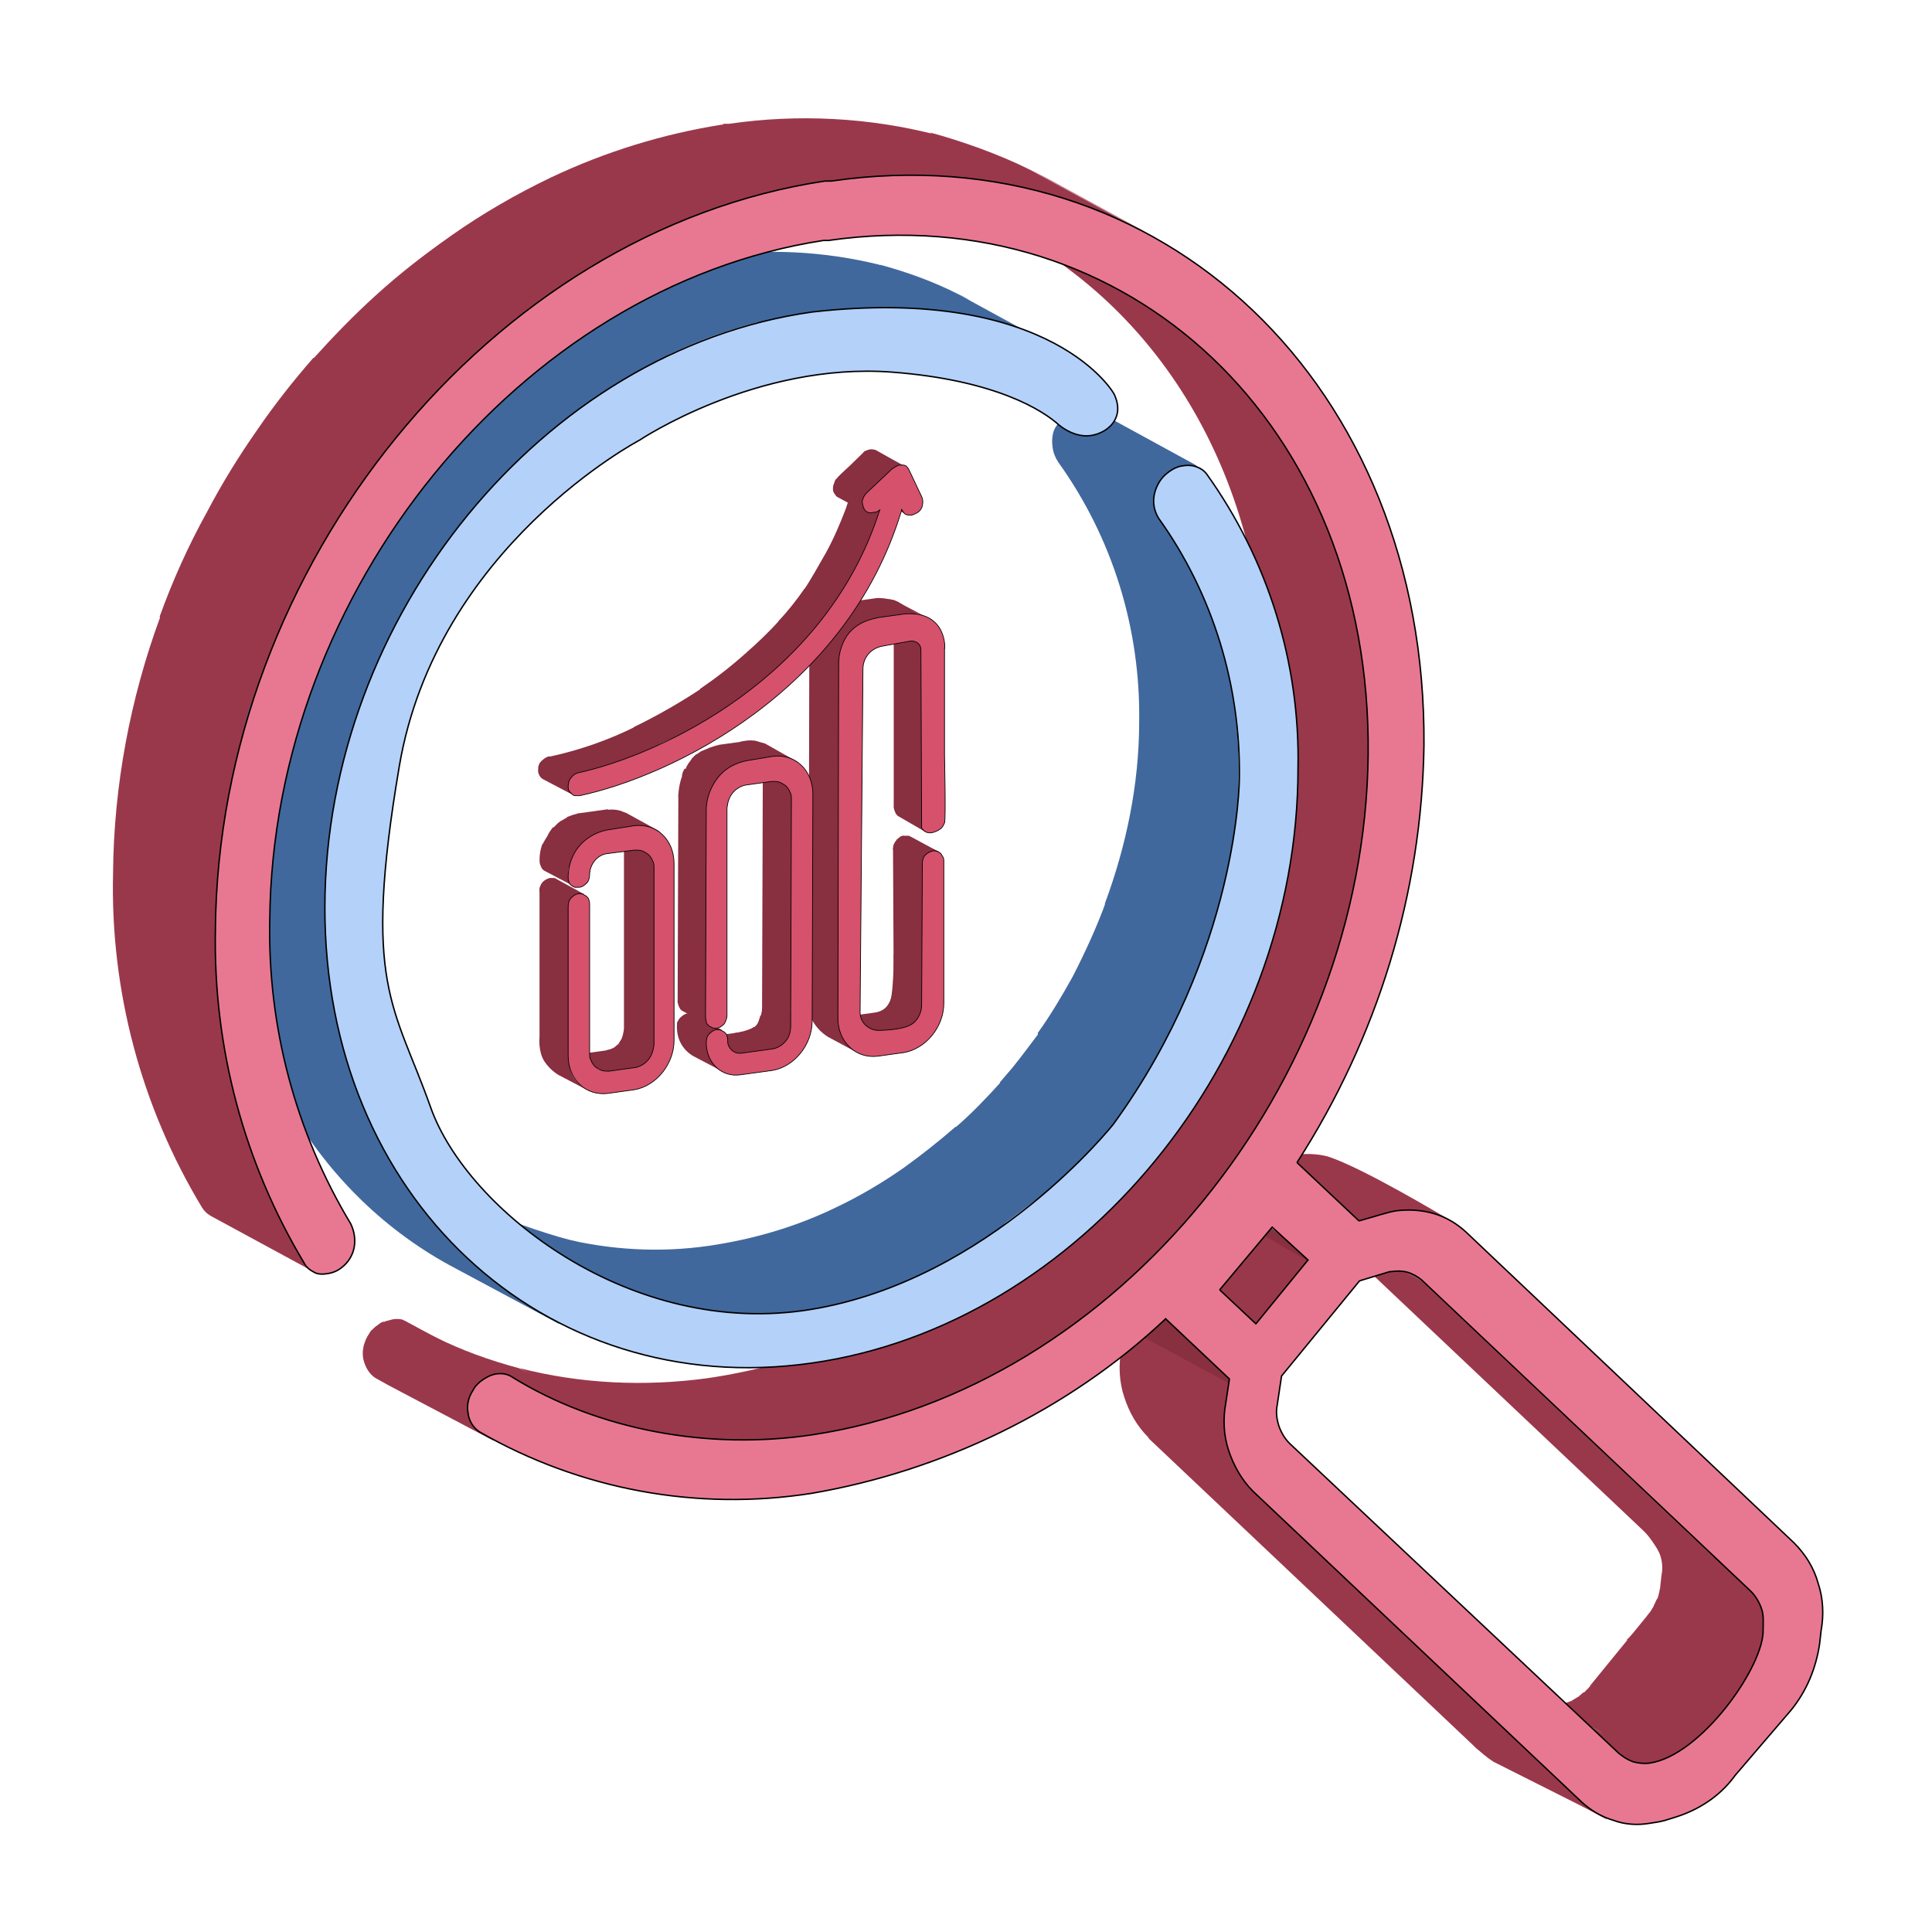 <svg version="1.1" id="Слой_1" xmlns="http://www.w3.org/2000/svg" x="0" y="0" viewBox="0 0 270 270" xml:space="preserve"><style>.st0{fill:#40689d}.st1{fill:#9a384b}.st3{fill:#882f40}.st6{fill:#d6516b;stroke:#000;stroke-width:.1}</style><path class="st0" d="M108.3 48.2l-9-12.4c7.9-1.1 15.9-.7 23.6 1.2l14.1 7.7c-7.7-2-16.5 1.1-23.6-1.2M78.1 185l-15.3-8.2c-19-10.4-31.6-31.6-31.6-57.9 0-9.9 1.8-19.7 5.2-29l21-1.6c-3.4 9.3-7.8 28.1-7.8 38 0 26.2 9.5 47.3 28.5 57.7"/><path class="st0" d="M47.9 127L36.4 90c1.5-3.9 3.3-7.8 5.3-11.5L60 82.2c-2 3.7-4.3 15-5.7 18.9"/><path class="st0" d="M55.7 86.2l-14-7.7c1.7-3.1 3.5-6.1 5.5-9l33.9-10c-2 2.9-23.7 23.6-25.4 26.7"/><path class="st0" d="M61.2 77.2l-14.1-7.7c1.9-2.7 4-5.3 6.2-7.8l23.5 2.2c-2.2 2.5-13.6 10.6-15.6 13.3"/><path class="st0" d="M67.4 69.4l-14.1-7.7c2.2-2.5 4.6-4.8 7.1-7l14.1 7.7c-2.4 2.2-4.8 4.6-6.9 7"/><path class="st0" d="M74.3 62.4l-14-7.7c2.6-2.3 5.4-4.5 8.2-6.5l14.1 7.7c-2.9 2-5.6 4.2-8.2 6.5"/><path class="st0" d="M62.8 76l5.6-27.9c3.5-2.4 7.2-4.6 11.1-6.4l14.1 7.7c-3.8 1.8-7.6 5.7-11.2 8.1"/><path class="st0" d="M89.5 57.6l-10-15.8c6.3-3 13-5 19.9-6l14.1 7.7c-6.9 1-13.6 3-19.9 6m34.8 1L123 37c3.7 1 7.3 2.3 10.7 4l14.1 7.7c-3.4-1.7-7-3-10.7-4"/><path class="st0" d="M147.8 48.7L133.7 41c.7.3 1.4.7 2 1.1l14.1 7.7c-.7-.4-1.3-.8-2-1.1z"/><path class="st1" d="M244.3 233.5l-14.1-7.7c.1-.1.3-.3.4-.5l14.3 7.7-.4.5"/><path class="st1" d="M244.9 233l-14.9-6.7 1.5-2.5 13.9 8.4-.5.8z"/><path class="st1" d="M245.2 232.2l-14.1-7.8c.2-.3.3-.7.5-1l14.1 7.7c-.2.4-.3.7-.5 1.1"/><path class="st1" d="M245.7 231.2l-14.1-7.7c.2-.5.3-1.1.4-1.6l14.1 7.7c-.1.5-.3 1.1-.4 1.6z"/><path class="st1" d="M246.9 232.3L232 221.9l.2-1.8 14.1 7.7.6 4.5z"/><path class="st1" d="M239.1 246.9l-16.9-11.3 8.4-10.3 21.6-4.2-13.1 25.8z"/><path class="st1" d="M230 247.2l-11.2-9.2.8-.3 17.8 6.5-7.4 3z"/><path class="st1" d="M233.7 245.4l-14.1-7.7c.3-.2.7-.4 1-.6l18.8 3.2c-.3.3-5.3 4.9-5.7 5.1z"/><path class="st1" d="M234.7 244.8l-14.1-7.7.7-.6 14.2 7.7-.8.6"/><path class="st1" d="M235.6 244.2l-14.5-7.4 1.5-1.5 13.7 8.3c-.3.2-.5.4-.7.6z"/><path class="st1" d="M236.1 243.6l-14.1-7.7.2-.2 14.1 7.7-.2.2zm-8.8-14.4c6.1-5.7 4.9-9.1 4.9-9.1.2-.9.1-1.9-.2-2.8-.3-.9-1.7-2.8-2.3-3.4l15.4 5.7c.7.7.8 4.5 1.1 5.4s.3 1.9.2 2.8m-15.1 18.4l-14.1-7.7 1.6-.5 14.1 7.7-1.6.5zm-4.1-.3l-14.1-7.7 14.1 7.7h-.2m.4.1l-14.1-7.7.9.3 14.1 7.6-.9-.2"/><path class="st1" d="M227.5 246.7l-13.3-8.1c.7.1 1.4.1 2 0 .3 0 .6-.1.9-.2l14.1 7.8c-.3.1-.6.2-.9.2-.7.1-1.4.1-2 0m-4.3 7.5l-15.3-7.7c-.8-.5-2-1.5-2.7-2.2l14.3 4.3c.7.7 3.5 4.4 4.4 4.8m20-30.6l-14.1-7.7-46-43.5 14.1 7.7 46 43.5z"/><path d="M198.7 179l-14.1-7.7c-.3-.3-.6-.5-1-.7l14.1 7.7c.4.2.7.5 1 .7" fill="#793e4b"/><path class="st1" d="M224.6 254.3l-18.2-9.9-46-43.5 20.9 5.7 43.3 47.7zm-34.9-80.9l-11.1-11.5c.7-.2 1.4-.4 2.1-.5 1.6-.2 3.2-.2 4.8.2 4.8 1.5 16.6 8.6 16.6 8.6-1.5-.4-6-.2-7.5 0-.7.1-1.6.4-2.3.7"/><path class="st1" d="M199.5 169.4l-14.1-7.7c.7.2 1.5.5 2.2.8l14 7.7c-.7-.3-1.4-.6-2.2-.8"/><path class="st1" d="M201.5 170.2l-14-7.8.4.2 14.1 7.7-.5-.1zm-11.8.3l-14.1-7.7 3-.9 14.1 7.7-3 .9zm-15.1 38.1l-14.1-7.7c-1.6-1.6-2.7-3.5-3.4-5.7-.7-2.1-.8-4.4-.4-6.6l14.1 7.7c-.4 2.2-.3 4.5.4 6.7s8.7 4.4 10.2 6"/><path class="st1" d="M172.5 206.1l-15.9-17.4.5-3.3 16.2 7.3-.8 13.4zm3.4-19l-14.6-10 7.7-9.6 17.2 10.6-10.3 9z"/><path class="st3" d="M184.6 177.3l-15.8-9.2-5.2-4.2 14.1 7.7 6.9 5.7zm-9.2 18l-18.3-9.9-8.8-8.3 17.2 3.6 9.9 14.6z"/><path class="st1" d="M72.6 193.4l-14.1-7.7 2.2 1.1 14.1 7.7-2.2-1.1z"/><path class="st1" d="M72.3 196.6l-11.6-9.8c3.8 1.9 7.7 3.3 11.8 4.4l21.8 10.3c-4.1-1.1-18.2-3-22-4.9z"/><path class="st1" d="M86.7 198.9l-14.1-7.7c8.6 2.2 17.5 2.6 26.3 1.4 7.5-1.1 15.6-3.4 22.5-6.7l14.7 7.6c-6.4 4.1-14.9 5.8-22.4 7h-.5c-8.8 1.3-17.8 1.2-26.3-1"/><path class="st1" d="M136 194l-14.9-7.9c4.4-2.1 8.9-4.9 12.9-7.7l22.4 4.7c-4 2.8-16 8.9-20.4 10.9z"/><path class="st1" d="M148.9 186.6l-15-8.1c3.3-2.3 6.5-4.8 9.4-7.5l15 7.6c-2.9 2.7-6 5.7-9.4 8z"/><path class="st1" d="M155.3 185.9L143.4 171c2.8-2.5 5.5-5.2 8-8.1l29.5 1.5c-2.5 2.9-22.7 19-25.6 21.5z"/><path class="st1" d="M162.7 176.5l-11.3-13.6c2.5-2.9 4.9-5.9 7.1-9l27-5.7c-2.2 3.2-20.2 25.4-22.8 28.3z"/><path class="st1" d="M174.3 162.2l-15.8-8.3c2.3-3.4 4.5-6.8 6.4-10.4l15.8 8.3c-1.9 3.6-4.1 7-6.4 10.4z"/><path class="st1" d="M177.1 163.1L165 143.5c2.3-4.3 4.3-8.7 5.9-13.3l21.7 1.1c-1.6 4.6-13.2 27.5-15.5 31.8z"/><path class="st1" d="M186.2 139.8l-15.3-9.6c3.9-10.4 5.9-21.4 6-32.5.2-29.5-13.7-53.2-34.9-64.8l14.9 6.5c21.2 11.6 36 35.6 35.8 65.1-.1 11.1-2.6 24.9-6.5 35.3zM68.9 201.3l-14.6-7.7-1.8-1c-.8-.5-1.3-1.3-1.6-2.2s-.4-2.3.6-3.8l15.8 8.1c-.4.9-.5 1.8-.2 2.8.3.9-.3 1.9.5 2.5l1.9.2"/><path class="st1" d="M65.3 195.3L51 188.1c0-1 .5-1.5.5-1.5l14.1 8.1c-.2.1-.3.4-.3.6z"/><path class="st1" d="M65.4 194.6l-14.1-7.7c.7-1.4 1.1-1.2 1.2-1.4l13.4 8-.5 1.1v.2-.2z"/><path class="st1" d="M65.7 194.1l-14.1-7.7c.1-.2.2-.3.3-.5l14.1 7.7c.1.1-.1.3-.3.5z"/><path class="st1" d="M66.1 193.6s-16.3-4.3-14.1-7.7c.5-.8 2.1-1.3 2.1-1.3l12.4 8.6-.4.4"/><path class="st1" d="M66.5 193.2l-14.1-7.7.5-.4 14.1 7.7-.5.4"/><path class="st1" d="M67 192.8l-14.1-7.7c.2-.2.4-.3.7-.4l14.1 7.7-.7.4z"/><path class="st1" d="M64.9 195.9l-11.3-11.1c.4-.2.8-.3 1.2-.4.4-.1.9-.1 1.4 0l15.1 8.1c-.4-.1-1.9-.5-2.4-.4-.5 0-3.6 3.6-4 3.8z"/><path class="st1" d="M70.2 192.1L56 184.4l.6.2 14.1 7.7-.5-.2m.6.3l-14.1-7.7 14.1 7.7zM92.1 36.7l9-19.4h.8c9.6-1.4 19.7-.9 29.2 1.6l14.9 8c-9.4-2.4-19.7-2.4-29.3-1h-.9"/><path class="st1" d="M145 27.5l-15.1-9c4.5 1.2 9.8 3.1 14 5.2l14.1 7.7c-4.2-2.1-8.5-2.8-13-3.9zm12.9 3.8l-14.1-7.7 2.5 1.3 14.1 7.7-2.5-1.3zM43.6 177.6l-14.2-7.7c-.5-.3-.9-.7-1.2-1.2-8.5-14.1-12.8-30.3-12.4-46.7.1-12.2 2.4-24.4 6.6-35.8l14.1 7.7c-4.3 11.5-5.1 23.8-5.2 36-.4 16.4 4.3 30.5 12.7 44.5.3.5-1.1 2.8-.6 3.1"/><path class="st1" d="M35 98.6L22.3 86.2c1.8-5 4-9.9 6.6-14.6l16 7.9c-2.5 4.7-5.5 12.1-7.4 17.1"/><path class="st1" d="M43 83.7L28.9 71.6c2.1-4 4.5-7.9 7.1-11.6l16.3 8.1c-2.6 3.7-6 7.8-8.2 11.8"/><path class="st1" d="M49.3 74.8L36 60c2.4-3.5 5-6.8 7.8-10L65 55.5c-2.8 3.2-10.9 9.8-13.3 13.3"/><path class="st1" d="M57.9 57.8l-14.1-7.7c2.8-3.1 5.7-6.1 8.8-8.9l19.8 8.3c-3.1 2.8-11.7 5.2-14.5 8.3"/><path class="st1" d="M64.8 53.6L52.6 41.2c3.3-3 6.8-5.7 10.5-8.3l14.1 7.7c-3.7 2.5-4.9 9.5-8.3 12.5"/><path class="st1" d="M69.6 48.9l-6.5-16c4.4-3.1 9.1-5.8 13.9-8.1l36.1 1.7c-4.9 2.3-34 16.4-38.4 19.5"/><path class="st1" d="M91.1 32.5L77 24.8c7.6-3.6 15.7-6.1 24-7.4l14.1 7.7c-8.3 1.3-16.4 3.8-24 7.4"/><path d="M246.4 227.7c0-.9.1-1.9-.2-2.8-.3-.9-.8-1.8-1.5-2.5h0l-46-43.5h0c-.6-.5-1.3-.9-2-1.1-.7-.2-1.5-.2-2.2-.1-.3 0-.6.1-.9.2h0L190 179h0l-10.9 13.3h0l-.6 4h0c-.2 1-.1 1.9.2 2.9.3.9.8 1.8 1.5 2.5h0l46 43.3c.6.5 1.2.9 2 1.2.7.2 1.5.3 2.3.2 7.2-1 16.1-13.6 15.9-18.7zm-132.8-27.2c42.4-6.4 77.1-49 77.6-95s-33.4-77.9-75.4-71.9h-.7 0c-42.4 6.5-77 49-77.4 95-.3 14.9 3.6 29.6 11.3 42.4.5 1 .7 2.2.5 3.3s-.8 2.1-1.7 2.8h0c-.6.5-1.3.8-2.1.9h0c-.6.1-1.3.1-1.8-.2-.6-.3-1.1-.7-1.4-1.3h0c-8.4-14-12.7-30.1-12.4-46.5h0c.4-50.9 38.5-97.7 85.2-104.7h.9c46.2-6.7 83.2 28.6 82.8 78.9-.3 20.7-6.5 40.8-17.7 58.2v.1l.1.1 8.5 8h.1l3.1-.9h0c.7-.2 1.4-.4 2.1-.5h0c1.7-.2 3.5-.1 5.2.4s3.2 1.4 4.5 2.6h0l45.8 43.4h0c1.6 1.6 2.8 3.5 3.4 5.7.7 2.1.8 4.4.4 6.6h0l-.2 1.8h0c-.5 3.4-1.8 6.6-4 9.3h0l-7.8 9.1-.3.4c-2 2.6-4.8 4.4-7.9 5.4h0l-1.6.5h0c-.7.2-1.4.3-2.1.4h0c-1.7.3-3.5.2-5.1-.4-1.7-.5-3.2-1.4-4.5-2.6h0l-45.9-43.4h0c-1.6-1.6-2.7-3.6-3.4-5.7-.7-2.1-.8-4.4-.4-6.6h0l.5-3.3v-.1h0l-8.8-8.3-.1-.1-.1.1c-13.5 12.7-31.2 21.2-49.4 24.3h0c-16 2.5-32.3-.5-46.4-8.6-.9-.6-1.5-1.6-1.6-2.7-.2-1.1.1-2.2.7-3.1h0c.3-.6.8-1.1 1.4-1.5.6-.4 1.2-.7 1.9-.8.7-.1 1.5 0 2.1.4h0c12.1 7.5 27.6 10.3 42.1 8.1m56.9-20.3h0v.1l4.9 4.6.1.1.1-.1 7.1-8.7.1-.1-.1-.1-4.8-4.4-.1-.1-.1.1-7.2 8.6h0z" fill="#e87891" stroke="#000" stroke-width=".2"/><path class="st0" d="M81.3 176.3l-14.1-7.7 1.8.9 14.1 7.7-1.8-.9"/><path class="st0" d="M75.7 178.6l-6.8-9.1c3 1.5 8.7 3.3 11.9 4.1l14.1 7.7c-3.1-.8-16.4-.3-19.2-2.7z"/><path class="st0" d="M84.6 183.4L78.4 173c6.8 1.7 13.8 2.1 20.7 1.1 6.1-.9 12-2.6 17.6-5.3l29.2 3.1c-5.6 2.6-25.1 16-31.2 16.9-6.9 1-15.6-2.1-22.4-3.8"/><path class="st0" d="M130.8 176.5l-14.1-7.7c3.4-1.6 6.6-3.5 9.6-5.6l14.1 7.7c-3 2.1-6.3 4-9.6 5.6"/><path class="st0" d="M135.1 180.7l-8.8-17.5c2.5-1.8 4.9-3.7 7.2-5.7l34.7-8.3c-2.3 2.1-25.3 20-27.8 21.8"/><path class="st0" d="M147.7 165.2l-14.1-7.7c2.2-1.9 4.2-4 6.2-6.2l20.8.1c-2 2.1-10.8 11.8-12.9 13.8"/><path class="st0" d="M153.8 159l-14.1-7.7 1.8-2.1c1.2-1.5 2.4-3.1 3.6-4.7l14.1 7.7c-1.1 1.6-2.3 3.1-3.6 4.7l-1.8 2.1z"/><path class="st0" d="M154.1 160.4l-9.1-16c1.8-2.5 3.4-5.2 4.9-7.9l20.6.7c-1.5 2.7-9.6 12.4-11.4 14.9"/><path class="st0" d="M164 144.2l-14.1-7.7c1.7-3.3 3.6-7.4 4.8-10.9l14 8.5c-1.3 3.5-2.8 6.8-4.5 10.1"/><path class="st0" d="M168.7 134.1l-7.8-2.3-6.5-5.5c3-8.1 4.8-16.7 4.8-25.4.2-13-3.7-25.7-11.3-36.3-.4-.6-.7-1.3-.8-2.1-.1-.7-.2-2.3.8-3.3l13.6 8.8c-.3.7-.4 1.4-.4 2.1 0 .7.3 1.4.7 2.1 7.6 10.6 11.5 23.3 11.3 36.3.1 8.8-1.4 17.5-4.4 25.6z"/><path class="st0" d="M161.4 68.1l-14.1-7.7c.1-.2.2-.5.3-.7l14.1 7.7c-.1.2-.2.5-.3.7zm.4-.7l-14.1-7.7.3-.6 14.1 7.7c-.1.3-.2.4-.3.6"/><path class="st0" d="M162.1 66.9L148 59.2c.1-.2.2-.3.4-.5l14.2 7.7-.5.5"/><path class="st0" d="M162.5 66.4l-14.1-7.7.4-.4 14.1 7.8-.4.3"/><path class="st0" d="M162.9 66.1l-14.1-7.7.5-.4 14.1 7.7-.5.4z"/><path class="st0" d="M160.9 72.2l-11.6-14.3c.2-.1.4-.3.7-.4l16.9 8.7-6 6z"/><path class="st0" d="M163.4 67.7L150 57.5c.4-.2.8-.3 1.2-.4.5-.1 1-.1 1.4 0l14.8 8.1c-.5-.1-1 .4-1.5.5s-2.2 1.9-2.5 2z"/><path class="st0" d="M166.7 64.9l-14.1-7.7c.2 0 .4.1.6.2l14.1 7.7c-.2-.1-.4-.1-.6-.2zm.6.2l-14.1-7.7 14.1 7.7"/><path d="M113.5 43.6h0c-37.6 5.3-68 42.6-68.1 83.1-.1 40.6 30.5 69.1 68 63.8 37.5-5.3 68-42.5 68-83.1h0c.3-14.8-4.2-29.2-12.8-41.2-.4-.5-.9-.8-1.5-1-.6-.2-1.2-.2-1.8-.1h0c-.9.1-1.7.6-2.4 1.2h0c-.8.7-1.4 1.8-1.6 2.9-.2 1.1 0 2.2.6 3.2 7.6 10.6 11.5 23.4 11.3 36.4h0s0 24.1-17.6 48.3c0 0-17.2 21.8-42.3 25.9s-48-13.9-53.1-28.2c-5.1-14.4-9.6-17-4.4-47.7s33.6-45.6 33.6-45.6 16.3-10.9 35.2-9.5c14.6 1.1 21.2 5.4 23.4 7.4 1 .8 2.2 1.4 3.5 1.5 2.4.2 5.9-1.9 4.3-5.6.1-.2-8.7-15.5-42.3-11.7h0z" fill="#b4d1fa" stroke="#000" stroke-width=".2"/><path class="st3" d="M126.2 143.7l-4-2.1c.3 0 .5-.1.8-.2l4 2.1c-.3 0-.5.1-.8.2"/><path class="st3" d="M127 143.4l-4.1-1.5c.1-.1.8-.8.9-.8l3.6 2.1c-.2.1-.3.2-.4.2"/><path class="st3" d="M127.4 143.2l-4.7-1.7c1-.4 1.4-.5 1.5-.6l3.5 2c-.1.2-.2.2-.3.3z"/><path class="st3" d="M124.4 145.6l-2.1-4.1c2-.3 2.2-2.1 2.3-2.2l4.5 3.7c-.1.1-3.1 2.1-3.2 2.2"/><path class="st3" d="M128 142.7l-4-2.1c.1-.1.2-.2.2-.3l4 2.1c-.1.1-.1.2-.2.3"/><path class="st3" d="M128.2 142.4l-4-2.1c.1-.1.1-.2.2-.3l4 2.1c-.1.1-.1.2-.2.3zm.2-.3l-4-2.1c.1-.1.1-.3.2-.4l4 2.1c0 .1-.1.3-.2.4"/><path class="st3" d="M128.8 142.9l-4.6-2.5c.7-.8.7-6.7.7-7.1l4.5 6.9c.1.4-.4 2.3-.6 2.7zm-7.8 2.4l-2.3-3.3 3.6-.5 6 2.2-7.3 1.6z"/><path class="st3" d="M121.3 143.9l-4-2.1h.1l3.9 2.1z"/><path class="st3" d="M121.3 144l-4-2.1c.1.1.3.1.4.1l4 2.1c-.1 0-.2 0-.4-.1"/><path class="st3" d="M121.7 144.1l-4-2.1c.3.1.6.1.9.1l4 2.1c-.3 0-.6 0-.9-.1m8-2.8l-4.8-2.9-.1-19.9 4.6 2.4.3 20.4zm-10.1 5.7l-3.9-2.1c-.8-.5-1.5-1.2-2-2s-.7-1.8-.6-2.8l4 2.1c0 1 .5 1.7.9 2.5.4.9.8 1.8 1.6 2.3"/><path class="st3" d="M128.8 120.8l-4-2.1c0-.2 0-.4.1-.7l4.5 1.7c.1.2-.6.8-.6 1.1"/><path class="st3" d="M129 120.1l-4-2.1c0-.1.1-.2.1-.3l5 1.2s-1.1 1.1-1.1 1.2"/><path class="st3" d="M129.2 119.6l-3.9-2.1c0-.1.1-.1.1-.2l4 2.1-.2.2"/><path class="st3" d="M129.3 119.5l-4-2.1c0-.1.1-.1.2-.2l4 2.1c-.1 0-.1.1-.2.2z"/><path class="st3" d="M124.9 118.1c.1-.5.6-.9.6-.9.1-.1.3-.4.8-.4l4.9 2.2-1.1 1"/><path class="st3" d="M129.7 119.2l-3.9-2.2.3-.1 3.9 2.1-.3.2"/><path class="st3" d="M128.8 122.4l-2.8-5.5c.1-.1.3-.1.5-.1h.5l4.3 2.3c-.1 0 .1.2 0 .2h-.9c-.1 0-1.4 3-1.6 3.1z"/><path class="st3" d="M130.3 119.2l-3.3-2.4c.1 0 .2.1.2.1l4.2 2.3c-.1-.1-1 0-1.1 0zm1.2 0l-4.3-2.3 4.3 2.3zm-2.1-2.9l-3.8-2.2c-.2-.1-.4-.3-.5-.6-.1-.2-.2-.5-.2-.8l4.5 2.2c0 .3.2.3.4.5.1.2-.1.6.2.7m-25.5 32l-2-3.7c2-.3 3.6-.9 4.5-2.3l1.7 3.9c-.3.1-3.9 2.1-4.2 2.1z"/><path class="st3" d="M108.7 146l-3.9-2.1c.1-.1.3-.2.4-.2l3.9 2.1c-.1.1-.3.2-.4.2"/><path class="st3" d="M109.1 145.8l-4-2.1c.1-.1.2-.1.3-.2l4 2.1c-.1.1-.2.1-.3.2"/><path class="st3" d="M109 146l-3.5-2.4.6-.4 5.3.4c-.1.1-2 1.9-2.1 2"/><path class="st3" d="M109.7 145.3l-4.3-1.7c.4-.4.5-.6.6-.8l4 2.1c-.2.2-.2.3-.3.4z"/><path class="st3" d="M109.9 145l-4-1.7c.1-.1.5-.6.6-.7l3.7 2.2c-.1-.1-.2.1-.3.2"/><path class="st3" d="M110.1 144.6l-4.2-1.6c.1-.1.3-1 .4-1.1l3.9 2.3c.1.1 0 .3-.1.4"/><path class="st3" d="M105.6 147.2l.7-5.2c.1-.3.2-.7.2-1.1l4.8.7c0 .4-.6 5.1-.7 5.5"/><path class="st3" d="M103.5 146.9l-4-2.1 4.4-.6 6.2 2.3-6.6.4zm-.9-.2l-4-2.1h.1l3.9 2.1z"/><path class="st3" d="M102.6 146.7l-4-2.1c.1 0 .2.1.3.1l4 2.1c-.1 0-.2 0-.3-.1"/><path class="st3" d="M102.4 147.1l-3.4-2.4h.6l10 1.5c-.2 0-6.1 1.3-6.3 1.2m25.6-32.4l-4-2.2V89.3l4 2.1.6 23.5-.6.1zm-28 34.7l-4-2.1c-.7-.4-1.3-1-1.7-1.7-.4-.7-.6-1.5-.6-2.4 0-.2 0-.4.1-.7l4.2 2.1c-.1.2 0 .5 0 .7 0 .8 0 1.6.4 2.3.5.8.9 1.4 1.6 1.8"/><path class="st3" d="M98.7 146.4l-4-2.8c0-.9.4-1.2.5-1.2l5.4 1.8s-1.9 2.1-1.9 2.2z"/><path class="st3" d="M98.9 144.7l-4-2.2.1-.2 4 2.1c0 .2 0 .2-.1.3"/><path class="st3" d="M99 144.5l-4-2.1c0-.1.1-.1.1-.2l4 2.1c0 .1 0 .2-.1.2"/><path class="st3" d="M99.2 144.4l-4-2.1.2-.2 4 2.1c-.1 0-.2.1-.2.2"/><path class="st3" d="M99.3 144.2l-4.7-1.1c.1-.8 1.1-1.5 1.6-1.5l3.3 2.4-.2.2"/><path class="st3" d="M99.6 144l-3.9-2.1c.1-.1.2-.1.2-.1l4 2.1c-.2 0-.3.1-.3.1"/><path class="st3" d="M99.9 144.1l-4.1-2.3c.1-.1.3-.1.5-.1h.5l4.2 2.3h-.7c-.2-.1-.2 0-.4.1zm29.4-52.2l-4.3-2.6c0-.4-.1-.9-.3-1.3-.2-.4-.5-.7-.9-.9l4.4 1.8c.4.2.7.5.9.9.1.4.2 1.7.2 2.1z"/><path class="st3" d="M99.4 143.4l-4-2.1c-.2-.1-.4-.3-.5-.6-.1-.2-.2-.5-.2-.8l4 2.1c0 .3 0 .5.2.8.1.3.3.5.5.6zm26.9-57.7l-4-2.1c.7-.1 2 .1 2.7.3l3.3 1.9c-.7-.1-1.3-.2-2-.1"/><path class="st3" d="M128.3 85.8l-4.1-2.1c.3.1.7.2 1 .3l4 2.1-.9-.3"/><path class="st3" d="M126.4 87l-1.7-3.2.8.3 3.8 2.4c-.1 0 .6.5.6.4m-19.4 56.2l-4-2.1.1-31.7 4.5 1.6-.6 32.2z"/><path class="st3" d="M121.9 88l-3.1-3.9 3.6-.5 6.2 2.6-6.7 1.8zm-11.3 23.4l-4-2.1c0-.4-.1-.9-.3-1.3-.2-.4-.5-.7-.9-.9l3.9 2.1c.4.2 1.6.2 1.8.6.2.5-.5 1.2-.5 1.6zm8.8 35.1L113 140l.1-49.1 5.6.3.7 55.3z"/><path class="st3" d="M117.1 93.2l-3.9-2.1c0-.8.2-1.6.4-2.4l5.5.7c-.4.7-2 3-2 3.8z"/><path class="st3" d="M117.5 90.7l-4-2.1c.1-.3.3-.6.4-1l4 2.1c-.1.4-.3.7-.4 1"/><path class="st3" d="M117.9 89.8l-4-2.1c.1-.3.3-.5.5-.7l4 2.1c-.2.2-.3.4-.5.7"/><path class="st3" d="M118.4 89.1l-4-2.1c.2-.2.3-.4.5-.6l4 2.1c-.2.1-.4.3-.5.6m.5-.7l-4-2.2.6-.6 4 2.2-.6.6"/><path class="st3" d="M119.5 87.8l-4-2.1c.2-.2.4-.4.7-.5l4 2.1c-.2.1-.5.3-.7.5"/><path class="st3" d="M120.2 87.3l-4-2.1c.3-.2.6-.4.9-.5l3.9 2.1c-.2.1-.5.3-.8.5"/><path class="st3" d="M116.9 89.7l.3-5.1c.5-.2 1.1-.4 1.7-.5l3.9 2.1c-.6.1-2.1 2.3-2.7 2.5"/><path class="st6" d="M126.4 85.8l-3.6.5c-2 .4-3.1 1-4.1 2.1-1 1.2-1.5 2.8-1.5 4.4v.4l-.1 49.1c0 3.3 2.5 5.7 5.6 5.3l3.6-.5c3-.5 5.6-3.5 5.6-6.9v-19.8c0-.2 0-.4-.1-.6s-.2-.3-.3-.5c-.1-.1-.3-.2-.5-.3-.2-.1-.4-.1-.6-.1-.4.1-.8.3-1.1.6-.3.3-.4.8-.4 1.2l-.1 19.8c0 .7-.3 1.5-.7 2-.4.5-1.1 1.4-5.3 1.5-1.4 0-2.6-1.1-2.6-2.5l.4-48c0-1.6 1.1-2.9 2.7-3.2l3.9-.7c.8-.1 1.5.4 1.5 1.2l.1 24.9s.5 1 1.7.6 1.3-.9 1.5-1.3 0-9.4 0-9.4V90.7c.1.1.4-5.4-5.6-4.9"/><path class="st3" d="M108 105.7l-4.7-2c1.6-.4 2.2-.2 2.8 0l3.9 2.1c-.7-.2-1.3-.2-2-.1"/><path class="st3" d="M106.2 106.6l-.8-3.1c.3.1 1.2.3 1.5.4l4.6 2.6c-.3-.1-3.3-.4-3.6-.5"/><path class="st3" d="M110.8 106.1l-4-2.1.2.1 4 2.1-.2-.1m15.7-34.3l-4-2.1c-.2-.1-.4-.3-.5-.6l4.2 1.8c0 .3 0 .8.3.9m-22.1 34.4l-4-2.1 3.6-.5 3.9 2.1-3.5.5z"/><path class="st0" d="M126.1 65l-4-2.1c.1 0 .2.1.3.1l4 2.1c-.1 0-.2 0-.3-.1"/><path class="st3" d="M98.7 142.1l-4-2 .1-29.1 4.8-1.2-.9 32.3z"/><path class="st0" d="M124.7 65.4l-4-2.1.1-.1 3.9 2.2m.1-.1l-4-2.1c.1 0 .2-.1.2-.1l4 2.1s-.1 0-.2.1m.3-.1l-4-2.1.2-.1 4 2.1-.2.1"/><path class="st3" d="M98.7 113.1l-3.9-1.8c0-.8.2-2.1.6-3l3.7 2.3c-.2.9-.4 1.7-.4 2.5"/><path class="st3" d="M97.9 114l-2.6-5.6c.1-.5.2-.7.4-1l4 2.1c-.2.3-.3.6-.4 1"/><path class="st3" d="M99.6 109.7l-3.9-2c.1-.3.4-.7.6-1l3.9 2.2c-.3.3-.4.6-.6.8"/><path class="st3" d="M100.1 109l-4-2.1c.2-.2.3-.4.5-.6l4 2.1c-.2.1-.4.4-.5.6m.5-.7l-4-2.2.7-.7 3.9 2.1c-.2.4-.4.6-.6.8"/><path class="st3" d="M99.2 111.9l-3.3-4.7c.9-1.6 1.8-2 2.1-2.2l8.8 1.1c-.3.2-7.3 5.6-7.6 5.8z"/><path class="st3" d="M101.8 107.2l-4-2.1c.3-.2 1.4-.6 1.7-.7l5 1.9c-.2.1-2.4.7-2.7.9"/><path class="st3" d="M102.9 106.7l-4-2.1c.5-.2 1.1-.4 1.6-.5l5.7 1.9c-.5.1-2.8.4-3.3.7"/><path class="st6" d="M108 105.7c3.1-.4 5.6 1.9 5.6 5.3l-.1 31.7c0 3.3-2.5 6.4-5.6 6.9l-4.4.6c-2.6.4-4.8-1.6-4.8-4.5 0-.4.1-.9.4-1.2s.7-.6 1.1-.6c.2 0 .4 0 .6.1s.4.2.5.3.3.3.3.5c.1.2.1.4.1.6 0 .2 0 .5.1.7s.2.4.4.6c.2.2.4.3.6.4.2.1.5.1.7.1l4.4-.6c.7-.1 1.4-.5 1.9-1.1s.7-1.3.7-2.1l.1-31.7c0-.3 0-.7-.2-1-.1-.3-.3-.6-.6-.9-.3-.2-.6-.4-.9-.5s-.7-.1-1-.1l-3.6.5c-.7.1-1.4.5-1.9 1.1s-.7 1.3-.8 2.1v29c0 .4-.2.9-.4 1.2-.3.3-.7.6-1.1.6-.2 0-.4 0-.6-.1s-.4-.2-.5-.3-.3-.3-.3-.5-.1-.4-.1-.6l.1-29c0-1.6.6-3.2 1.6-4.5s2.5-2.1 4.1-2.4l3.6-.6"/><path class="st3" d="M125.7 65.8L121 63c.4-.2.8-.3 1.4-.1l3.7 2.1-.4.8z"/><path class="st3" d="M125.4 65l-4-2.1h.5l4 2.1h-.5"/><path class="st3" d="M125.2 65.1l-4-2.1.2-.1 4 2.1-.2.1z"/><path class="st3" d="M124.6 65.5l-4-2.2c.3-.3.4-.4.7-.3l4.2 2.3-.9.2z"/><path class="st3" d="M121.4 69.8l-4.3-3.1 3.7-3.6 4.6 2.5-4 4.2zM79.9 111l-4-2.1c-.2-.1-.4-.3-.5-.5s-.2-.4-.2-.7c0-.3 0-.5.1-.8l6.2-.2c-.1.2-.9 2.9-.8 3.2 0 .2 0 .2.1.4.2.3-1.1.6-.9.7"/><path class="st3" d="M79.3 109.1l-4-2.1c0-.1.1-.2.1-.3l4 2.1c0 .1 0 .2-.1.3m.1-.3l-4-2.1c0-.1.1-.1.1-.2l4 2.1c0 .1 0 .2-.1.2m.2-.2l-4-2.1c0-.1.1-.1.1-.2l3.9 2.1v.2"/><path class="st3" d="M79.7 108.5l-3.9-2.1c0-.1.1-.1.2-.1l4 2.1c-.2 0-.2 0-.3.1"/><path class="st3" d="M79.3 109.8l-4-2c.1-.1.1-1.2.9-1.7l3.9 2.1c-.1 0-.8 1.5-.8 1.6z"/><path class="st3" d="M79.2 109.3l-3.9-2.3c.2-.7 1-1.2 1.4-1.3l4.7 1.7c-.1 0-1.3.7-1.4.7"/><path class="st3" d="M80.7 107.9l-4-2.1c.1-.1.2-.1.3-.1 4.1-.9 8.1-2.3 11.9-4.2l4 2.1c-3.8 1.8-7.7 3.7-11.7 4.6-.1.1-.4-.3-.5-.3"/><path class="st3" d="M86.3 107.2l2.3-5.6c3.3-1.6 6.6-3.5 9.6-5.5l10 .2c-3 2.1-12.3 6-15.6 7.5"/><path class="st3" d="M102 98.3l-4.2-2c2.2-1.5 4.4-3.2 6.4-5l6 2.7c-1.9 1.8-5.3 4.9-8.2 4.3"/><path class="st3" d="M108.4 94.2l-4.2-2.9c1.6-1.4 3.4-3.1 4.8-4.7l8.8-1.3c-1.4 1.5-7.8 7.5-9.4 8.9z"/><path class="st3" d="M112.6 89.7l-3.8-2.9c1.3-1.4 2.5-2.9 3.6-4.5l5.1 1.8c-1.2 1.5-3.7 4.1-4.9 5.6z"/><path class="st3" d="M116.9 84.8l-4.6-2.3c1.1-1.6 2.1-3.5 3.1-5.2l4.7 2.3c-1 1.7-2.1 3.6-3.2 5.2z"/><path class="st3" d="M119.5 83l-4.1-5.7c1.1-2 2-4.1 2.8-6.2l4.9 2.7c-.8 2.1-2.8 6.9-3.9 8.9"/><path class="st3" d="M121.1 77.8l-2.9-6.7c.2-.6.4-1.3.7-1.9l4.4 1.8c-.4.7-2 6.2-2.2 6.8z"/><path class="st3" d="M121 71.6l-3.9-2.1c-.2-.1-.3-.2-.4-.4-.2-.2-.3-.5-.3-.8 0-.3.1-.6.2-.8l6.7.2c-.1.3-3 2.5-2.9 2.8 0 .3.1.5.3.8 0 .1.1.2.3.3"/><path class="st3" d="M120.5 69.6l-3.9-1.9c0-.1.2-.6.2-.7l6.6 1.3c.1.1-2.9 1.2-2.9 1.3z"/><path class="st3" d="M120.6 69.4l-4.1-.7c-.2-.7.1-1.4.5-1.8l3.7 2.3s0 .1-.1.2"/><path class="st3" d="M120.8 69.2l-4.2-1.8c.1-.2-.1-.3 2.2-2.3l2.1 3.9-.1.2"/><path class="st6" d="M121.3 71.6c-.2-.1-.4-.2-.5-.4-.2-.4-.3-.8-.3-1.2.1-.4.3-.8.6-1.1l3.6-3.4.2-.1c.1-.1.3-.2.5-.3l.2-.1h.7c.1 0 .2.1.3.1l.1.1c.1.1.2.2.3.4l.1.2 1.7 3.6c.2.4.2.8.1 1.3-.1.4-.4.8-.8 1-.2.1-.4.2-.7.3-.3 0-.5 0-.8-.1-.2-.1-.4-.3-.5-.6l-.1-.1v.1c-7.6 25.4-32.3 37.2-45 39.9h-.6c-.2 0-.4-.1-.5-.3-.2-.1-.3-.3-.4-.4-.1-.2-.1-.4-.1-.6 0-.4.1-.9.4-1.2.3-.4.6-.6 1-.7 11.8-2.6 34.7-13.4 42.1-36.6l.1-.2-.1.1c-.2.2-.5.3-.8.3-.4.1-.6.1-.8 0z"/><path class="st3" d="M88.6 149l-4-2.1c.3 0 .5-.1.7-.2l4 2.1c-.2 0-.5.1-.7.2"/><path class="st3" d="M84.6 146.8l.8-.2c.1-.1.3-.1.4-.2l4 2.1c-.1.1-.3.2-.4.2"/><path class="st3" d="M89.7 148.5l-4-2c.1-.1.6-.5.7-.5l3.6 2.3s-.1.1-.3.2"/><path class="st3" d="M90.1 148.3l-4-2.1.3-.3 3.9 2.1c-.1.1-.2.2-.2.3"/><path class="st3" d="M90.3 148l-3.9-2.1c.1-.1.2-.2.2-.3l4 2.1-.3.3"/><path class="st3" d="M85.9 152l.7-6.4c.1-.1.2-.2.2-.3l5.1 2c-.1.1-5.9 4.6-6 4.7z"/><path class="st3" d="M90.8 147.4l-3.9-2.1c.1-.1.1-.3.2-.4l4 2.1c-.2 0-.3.2-.3.4"/><path class="st3" d="M91.7 147.8l-5.1-2.2c.4-.4.6-1.6.6-1.9l4 2.1c0 .4.9 1.1.7 1.4m-6.3 3.7l-4.5-3.6 3.6-.5 4 2.1-3.1 2z"/><path class="st3" d="M83.6 149.2l-3.9-2.1h.1l3.8 2.1"/><path class="st3" d="M83.2 149.4l-3.4-2.2c.1.1.3.1.4.1l3.9 2.1c-.2 0-.3-.1-.4-.1"/><path class="st3" d="M84.1 149.4l-3.9-2.1c.3.1.6.1.9 0l4 2.2c-.4 0-.7 0-1-.1m-2.1 2.9l-4-2.1c-.8-.5-1.5-1.2-2-2s-.7-2.2-.6-3.2l4 2.5c0 1 .2 1.9.6 2.8.4.8 1.1 1.5 2 2m9.9-2.6l-4.7-6V119l4.6-1.1.1 31.8z"/><path class="st3" d="M91.2 121.1l-4-2.1c0-.4-.1-.9-.3-1.3-.2-.4-.5-.7-.9-.9l4 2.1c.4.2.7.5.9.9s.3.9.3 1.3m-4.5-4.7l-2-3.2c.7-.1 1.3-.1 2 .1l4 2.1c-.6-.2-1.3-.2-2-.1"/><path class="st3" d="M88.1 116.7l-1.5-3.4.9.3 4.7 2.6c-.3-.1-2.7.4-3 .4"/><path class="st3" d="M91.5 115.8l-4-2.1.2.1 4 2.1-.2-.1zm-10.7 34.7l-5.4-5.2v-20.8l5.5 1.9-.1 24.1zm3.8-34.7l-4-2.1 4.3-.6 3.5 2.2-3.8.5z"/><path class="st3" d="M79.4 126.7l-4-2.1c0-.2 0-.4.1-.7l4.9 1c-.1.2-1 1.6-1 1.8"/><path class="st3" d="M79.5 126.1l-3.9-2.2c0-.1.1-.2.1-.3l4 2.1c-.2.2-.2.3-.2.4"/><path class="st3" d="M79.6 125.8l-4-2.1c0-.1.1-.1.1-.2l4 2.1c0 .1-.1.2-.1.2"/><path class="st3" d="M75.4 124.6c-.1-.7.4-1.3.4-1.3.3-.3.6-.5 1.1-.6L81 125c-.1.1-2.1 3.7-2.2 3.8"/><path class="st3" d="M79.9 125.4l-3.9-2 .2-.2 3.9 2c-.1.1-.2.1-.2.2"/><path class="st3" d="M80 125.2l-3.7-2c.1-.1.1-.1.2-.1l3.7 2c-.1.1-.1.1-.2.1"/><path class="st3" d="M80.2 125.1l-3.9-2 .3-.1 3.9 2-.3.1zm.3-.1l-4-2.1c.2-.1.3-.2.5-.2h.5l4.2 2.3c-.2 0-.6-.2-.8-.2-.1.1-.3.1-.4.2z"/><path class="st3" d="M80.7 125.4l-3.3-2.6c.1 0 .2 0 .2.1l4 2.1c0-.1-.1-.1-.2-.1m-1.3-1.1l-4-2.1c-.2-.1-.4-.3-.5-.6-.1-.2-.2-.5-.2-.8 0-.8.1-1.6.4-2.3l4 2.1c-.3.7-.4 1.5-.4 2.3 0 .3 0 .5.2.8.1.3.3.5.5.6"/><path class="st3" d="M79.7 121.4l-3.8-3.3c.1-.3.3-.6.4-.9l7.1-1.2c-.2.3-3.5 3.9-3.6 4.3"/><path class="st3" d="M80.2 119.3l-4.5-1.1c.1-.2.8-1.4 1-1.7l6.6-.4c-.2.2-3 3-3.1 3.2"/><path class="st3" d="M80.6 118.6l-4-2c.1-.2.5-.8.7-1L81 118c0 .2-.2.4-.4.6"/><path class="st3" d="M79 120.1l-1.8-4.3.6-.6 7.4.5c-.2.2-3.8 2-4 2.2"/><path class="st3" d="M81.7 117.4l-3.9-2.2c.2-.2.4-.4.7-.5l7.6.8c-.3.2-4.2 1.7-4.4 1.9"/><path class="st3" d="M82.4 116.9l-4.1-2.1c.3-.2.8-.5 1.1-.6l3.9 2.3c-.4 0-.7.2-.9.4"/><path class="st3" d="M81.7 118.9l-2.5-4.7c.5-.2 1-.4 1.6-.5l6.3 2c-.6.1-2.8 1.2-3.3 1.4"/><path class="st6" d="M88.6 115.4c3.1-.4 5.6 1.9 5.6 5.3v24.7c0 3.3-2.5 6.4-5.6 6.9l-3.6.5c-3.1.4-5.6-1.9-5.6-5.3v-20.8c0-.4.1-.9.4-1.2.3-.3.7-.6 1.1-.6.2 0 .4 0 .6.1s.4.2.5.3c.1.1.3.3.3.5.1.2.1.4.1.6v20.8c0 .3 0 .7.2 1 .1.3.3.6.6.9.3.2.6.4.9.5s.7.1 1 .1l3.6-.5c.7-.1 1.4-.5 1.9-1.1s.7-1.3.8-2.1v-24.7c0-.3 0-.7-.2-1-.1-.3-.3-.6-.6-.9-.3-.2-.6-.4-.9-.5s-.7-.1-1-.1l-3.9.5c-.7.1-1.3.5-1.7 1-.4.5-.7 1.2-.7 1.9 0 .4-.1.9-.4 1.2-.3.3-.7.6-1.1.6h-.6c-.2-.1-.4-.2-.5-.3-.1-.1-.3-.3-.3-.5-.1-.2-.1-.4-.1-.6 0-1.5.5-3.1 1.5-4.3 1-1.2 2.4-2 3.9-2.3l3.8-.6z"/></svg>
